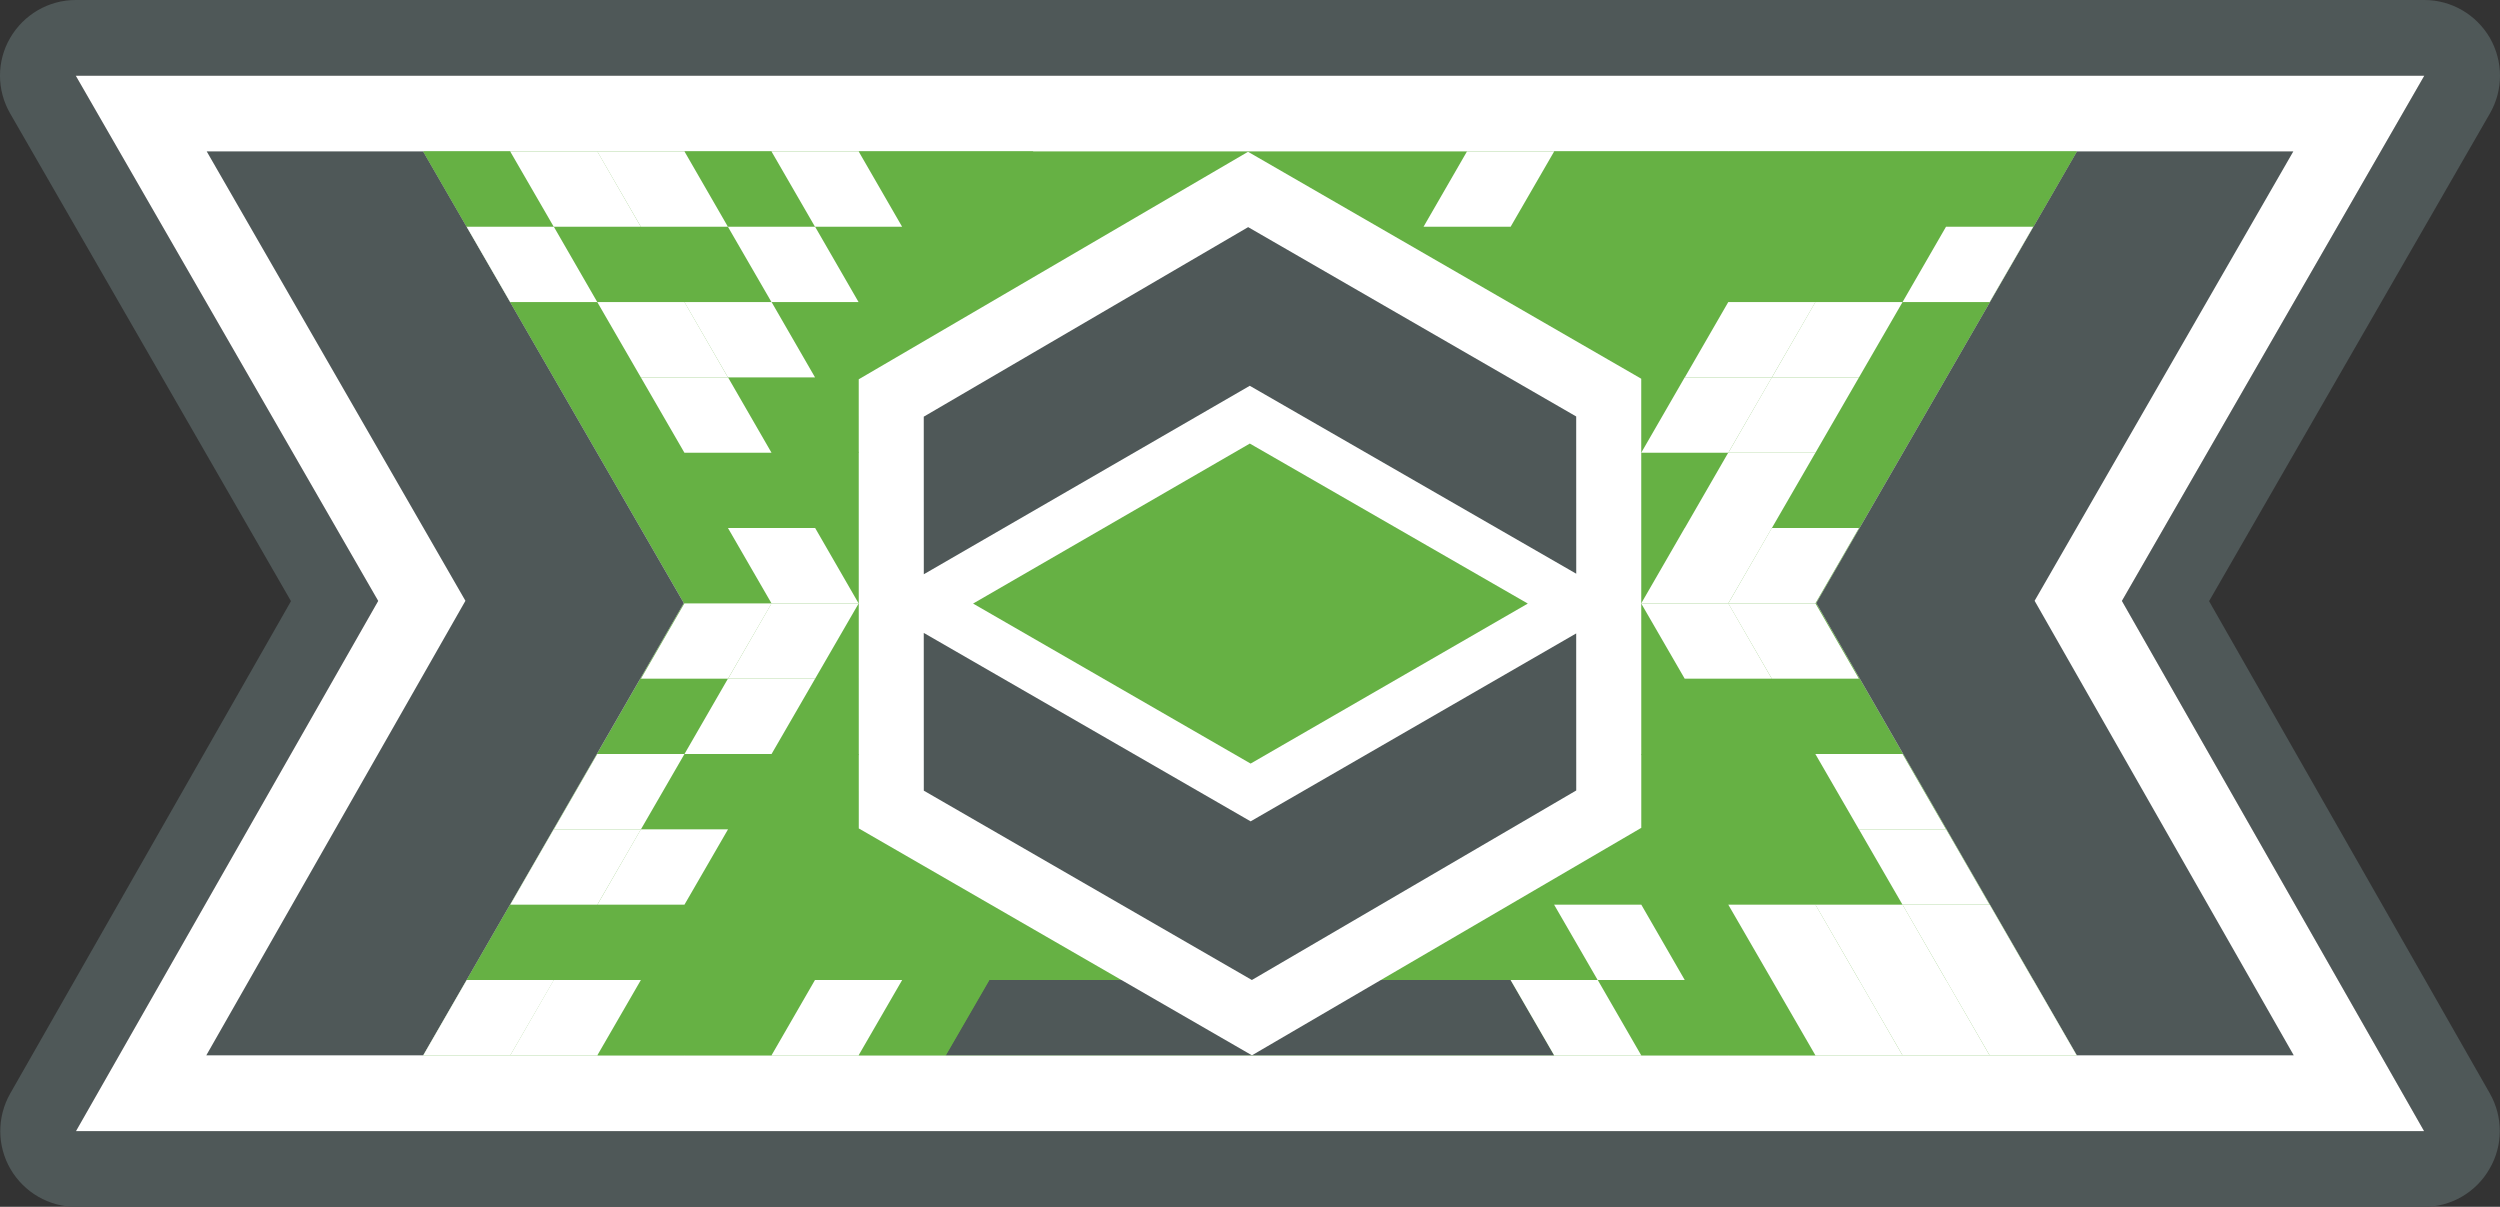 <?xml version='1.0' encoding='UTF-8'?>
<svg xmlns="http://www.w3.org/2000/svg" style="enable-background:new 0 0 115.571 55.79;" version="1.1" viewBox="0 0 115.571 55.79" x="0px" y="0px" xml:space="preserve">
<rect x="0" y="0" width="115.571" height="55.79" fill="#333333" stroke="none"/>
<g id="VuMark-Border">
	<path d="M102.122,27.79l12.98-22.54c0.63-1.09,0.62-2.42,0-3.5c-0.63-1.08-1.78-1.75-3.03-1.75H3.502   c-1.25,0-2.4,0.67-3.03,1.75s-0.63,2.41,0,3.5l12.98,22.54L0.473,50.55c-0.62,1.09-0.61,2.42,0.01,3.49   c0.63,1.08,1.78,1.75,3.03,1.75h108.55c1.25,0,2.4-0.67,3.02-1.75c0.63-1.07,0.64-2.4,0.02-3.49L102.122,27.79z M3.512,52.29   l13.97-24.51L3.502,3.5h108.57l-13.98,24.28l13.97,24.51H3.512z" style="fill:#4F5858;" />
</g>
<g id="VuMark-ClearSpace">
	<polygon points="98.092,27.78 112.062,52.29 3.512,52.29 17.483,27.78 3.502,3.5 112.072,3.5  " style="fill:#FFFFFF;" />
</g>
<g id="VuMark-Background">
	<polygon points="19.563,6.999 96.01,6.999 83.961,27.878 96.007,48.786 19.566,48.786 31.612,27.878  " style="fill:#66B144;" />
	<polyline points="45.732,45.304 69.831,45.304 71.845,48.786 43.719,48.786 45.732,45.304  " style="fill:#4F5858;" />
	<polygon points="94.057,27.774 106.017,6.999 96.01,6.999 83.961,27.878 96.007,48.786 106.036,48.786    94.057,27.774  " style="fill:#4F5858;" />
	<g>
		<polygon points="39.7,38.297 39.698,17.534 57.695,7.017 75.872,17.508 75.874,38.27 57.875,48.786   " style="fill:#FFFFFF;" />
		<g>
			<polygon points="57.814,35.299 70.628,27.902 57.777,20.505 44.984,27.902 57.814,35.299    " style="fill:#66B144;" />
			<polygon points="57.775,17.834 72.867,26.522 72.865,19.253 57.7,10.5 42.704,19.262 42.706,26.547      57.775,17.834    " style="fill:#4F5858;" />
			<polygon points="57.814,37.97 42.704,29.258 42.706,36.551 57.872,45.304 72.867,36.542 72.865,29.282      57.814,37.97    " style="fill:#4F5858;" />
		</g>
	</g>
	<polygon points="21.516,27.774 9.556,6.999 19.563,6.999 31.612,27.878 19.566,48.786 9.537,48.786    21.516,27.774  " style="fill:#4F5858;" />
	<polygon points="25.606,45.304 21.575,45.304 19.566,48.786 23.592,48.786  " style="fill:#FFFFFF;" />
	<polygon points="96.01,6.999 91.979,6.999 89.97,10.482 93.997,10.482  " style="fill:#66B144;" />
	<polygon points="49.763,45.304 45.732,45.304 43.723,48.786 47.75,48.786  " style="display:none;fill:#66B144;" />
	<polygon points="65.81,45.304 69.841,45.304 71.85,48.786 67.823,48.786  " style="display:none;fill:#66B144;" />
</g>
<g id="VuMark-DarkElements">
	<polygon id="d0000" points="27.62,41.822 23.589,41.822 21.58,45.304 25.606,45.304  " style="fill:#66B144;" />
	<polygon id="d0003" points="31.646,41.822 27.615,41.822 25.606,45.304 29.632,45.304  " style="fill:#66B144;" />
	<polygon id="d0004" points="33.658,45.304 29.627,45.304 27.619,48.786 31.645,48.786  " style="fill:#66B144;" />
	<polygon id="d0006" points="35.672,41.822 31.641,41.822 29.632,45.304 33.658,45.304  " style="fill:#66B144;" />
	<polygon id="d0007" points="37.685,45.304 33.654,45.304 31.645,48.786 35.671,48.786  " style="fill:#66B144;" />
	<polygon id="d0008" points="37.686,38.339 33.655,38.339 31.646,41.822 35.672,41.822  " style="fill:#66B144;" />
	<polygon id="d0009" points="39.698,41.822 35.667,41.822 33.658,45.304 37.685,45.304  " style="fill:#66B144;" />
	<polygon id="d0010" points="39.7,34.857 35.668,34.857 33.66,38.339 37.686,38.339  " style="fill:#66B144;" />
	<polygon id="d0012" points="43.725,41.822 39.694,41.822 37.685,45.304 41.711,45.304  " style="fill:#66B144;" />
	<polygon id="d0013" points="45.737,45.304 41.706,45.304 39.697,48.786 43.723,48.786  " style="fill:#66B144;" />
	<polygon id="d0015" points="33.661,31.375 29.63,31.375 27.621,34.857 31.647,34.857  " style="fill:#66B144;" />
	<polygon id="d0016" points="35.673,34.857 31.642,34.857 29.633,38.339 33.66,38.339  " style="fill:#66B144;" />
	<polygon id="d0021" points="23.59,13.964 27.621,13.964 29.63,17.446 25.604,17.446  " style="fill:#66B144;" />
	<polygon id="d0022" points="25.604,17.446 29.635,17.446 31.644,20.928 27.617,20.928  " style="fill:#66B144;" />
	<polygon id="d0024" points="27.617,20.928 31.648,20.928 33.657,24.41 29.631,24.41  " style="fill:#66B144;" />
	<polygon id="d0026" points="29.631,24.41 33.662,24.41 35.671,27.893 31.645,27.893  " style="fill:#66B144;" />
	<polygon id="d0028" points="19.563,6.999 23.594,6.999 25.603,10.482 21.576,10.482  " style="fill:#66B144;" />
	<polygon id="d0031" points="25.603,10.482 29.634,10.482 31.643,13.964 27.616,13.964  " style="fill:#66B144;" />
	<polygon id="d0033" points="29.629,10.482 33.66,10.482 35.669,13.964 31.643,13.964  " style="fill:#66B144;" />
	<polygon id="d0034" points="31.641,6.999 35.672,6.999 37.681,10.482 33.655,10.482  " style="fill:#66B144;" />
	<polygon id="d0035" points="31.644,20.928 35.675,20.928 37.684,24.41 33.657,24.41  " style="fill:#66B144;" />
	<polygon id="d0037" points="33.656,17.446 37.687,17.446 39.696,20.928 35.67,20.928  " style="fill:#66B144;" />
	<polygon id="d0039" points="37.681,10.482 41.712,10.482 43.721,13.964 39.695,13.964  " style="fill:#66B144;" />
	<polygon id="d0040" points="39.694,6.999 43.725,6.999 45.734,10.482 41.708,10.482  " style="fill:#66B144;" />
	<polygon id="d0041" points="43.72,6.999 47.751,6.999 49.76,10.482 45.734,10.482  " style="fill:#66B144;" />
	<polygon id="d0044" points="73.862,45.304 77.893,45.304 79.902,48.786 75.876,48.786  " style="fill:#66B144;" />
	<polygon id="d0045" points="75.875,41.822 79.906,41.822 81.915,45.304 77.888,45.304  " style="fill:#66B144;" />
	<polygon id="d0046" points="77.887,38.339 81.918,38.339 83.927,41.822 79.901,41.822  " style="fill:#66B144;" />
	<polygon id="d0047" points="77.888,45.304 81.919,45.304 83.928,48.786 79.902,48.786  " style="fill:#66B144;" />
	<polygon id="d0050" points="75.873,34.857 79.905,34.857 81.913,38.339 77.887,38.339  " style="fill:#66B144;" />
	<polygon id="d0051" points="77.886,31.375 81.917,31.375 83.926,34.857 79.9,34.857  " style="fill:#66B144;" />
	<polygon id="d0053" points="79.9,34.857 83.931,34.857 85.94,38.339 81.913,38.339  " style="fill:#66B144;" />
	<polygon id="d0054" points="81.912,31.375 85.943,31.375 87.952,34.857 83.926,34.857  " style="fill:#66B144;" />
	<polygon id="d0055" points="81.913,38.339 85.944,38.339 87.953,41.822 83.927,41.822  " style="fill:#66B144;" />
	<polygon id="d0069" points="87.956,20.928 83.925,20.928 81.916,24.41 85.942,24.41  " style="fill:#66B144;" />
	<polygon id="d0071" points="75.879,6.999 71.848,6.999 69.839,10.482 73.865,10.482  " style="fill:#66B144;" />
	<polygon id="d0072" points="77.892,10.482 73.861,10.482 71.852,13.964 75.878,13.964  " style="fill:#66B144;" />
	<polygon id="d0073" points="79.905,6.999 75.874,6.999 73.865,10.482 77.892,10.482  " style="fill:#66B144;" />
	<polygon id="d0074" points="81.918,10.482 77.887,10.482 75.878,13.964 79.904,13.964  " style="fill:#66B144;" />
	<polygon id="d0075" points="83.932,6.999 79.901,6.999 77.892,10.482 81.918,10.482  " style="fill:#66B144;" />
	<polygon id="d0076" points="85.944,10.482 81.913,10.482 79.904,13.964 83.93,13.964  " style="fill:#66B144;" />
	<polygon id="d0078" points="87.958,6.999 83.927,6.999 81.918,10.482 85.944,10.482  " style="fill:#66B144;" />
	<polygon id="d0079" points="89.969,17.446 85.938,17.446 83.929,20.928 87.956,20.928  " style="fill:#66B144;" />
	<polygon id="d0080" points="89.97,10.482 85.939,10.482 83.93,13.964 87.957,13.964  " style="fill:#66B144;" />
	<polygon id="d0081" points="91.983,13.964 87.952,13.964 85.943,17.446 89.969,17.446  " style="fill:#66B144;" />
	<polygon id="d0082" points="91.984,6.999 87.953,6.999 85.944,10.482 89.97,10.482  " style="fill:#66B144;" />
	</g>
<g id="VuMark-BrightElements">
	<polygon id="b0001" points="29.627,45.304 25.596,45.304 23.587,48.786 27.614,48.786  " style="fill:#FFFFFF;" />
	<polygon id="b0002" points="29.629,38.339 25.597,38.339 23.589,41.822 27.615,41.822  " style="fill:#FFFFFF;" />
	<polygon id="b0005" points="33.655,38.339 29.624,38.339 27.615,41.822 31.641,41.822  " style="fill:#FFFFFF;" />
	<polygon id="b0011" points="41.706,45.304 37.675,45.304 35.666,48.786 39.692,48.786  " style="fill:#FFFFFF;" />
	<polygon id="b0014" points="31.642,34.857 27.611,34.857 25.602,38.339 29.629,38.339  " style="fill:#FFFFFF;" />
	<polygon id="b0017" points="35.67,27.893 31.639,27.893 29.63,31.375 33.656,31.375  " style="fill:#FFFFFF;" />
	<polygon id="b0018" points="37.682,31.375 33.651,31.375 31.642,34.857 35.668,34.857  " style="fill:#FFFFFF;" />
	<polygon id="b0019" points="33.653,24.41 37.684,24.41 39.692,27.893 35.666,27.893  " style="fill:#FFFFFF;" />
	<polygon id="b0020" points="39.696,27.893 35.665,27.893 33.656,31.375 37.682,31.375  " style="fill:#FFFFFF;" />
	<polygon id="b0023" points="27.611,13.964 31.643,13.964 33.651,17.446 29.625,17.446  " style="fill:#FFFFFF;" />
	<polygon id="b0025" points="29.625,17.446 33.656,17.446 35.665,20.928 31.639,20.928  " style="fill:#FFFFFF;" />
	<polygon id="b0027" points="31.638,13.964 35.669,13.964 37.678,17.446 33.651,17.446  " style="fill:#FFFFFF;" />
	<polygon id="b0029" points="21.572,10.482 25.603,10.482 27.611,13.964 23.585,13.964  " style="fill:#FFFFFF;" />
	<polygon id="b0030" points="23.584,6.999 27.615,6.999 29.624,10.482 25.598,10.482  " style="fill:#FFFFFF;" />
	<polygon id="b0032" points="27.61,6.999 31.641,6.999 33.65,10.482 29.624,10.482  " style="fill:#FFFFFF;" />
	<polygon id="b0036" points="33.65,10.482 37.681,10.482 39.69,13.964 35.664,13.964  " style="fill:#FFFFFF;" />
	<polygon id="b0038" points="35.663,6.999 39.694,6.999 41.703,10.482 37.676,10.482  " style="fill:#FFFFFF;" />
	<polygon id="b0042" points="69.831,45.304 73.862,45.304 75.871,48.786 71.845,48.786  " style="fill:#FFFFFF;" />
	<polygon id="b0043" points="71.844,41.822 75.875,41.822 77.883,45.304 73.857,45.304  " style="fill:#FFFFFF;" />
	<polygon id="b0048" points="79.896,41.822 83.927,41.822 85.936,45.304 81.91,45.304  " style="fill:#FFFFFF;" />
	<polygon id="b0049" points="75.868,27.893 79.899,27.893 81.907,31.375 77.881,31.375  " style="fill:#FFFFFF;" />
	<polygon id="b0052" points="79.894,27.893 83.925,27.893 85.934,31.375 81.907,31.375  " style="fill:#FFFFFF;" />
	<polygon id="b0056" points="81.91,45.304 85.941,45.304 87.95,48.786 83.923,48.786  " style="fill:#FFFFFF;" />
	<polygon id="b0057" points="83.921,34.857 87.952,34.857 89.961,38.339 85.935,38.339  " style="fill:#FFFFFF;" />
	<polygon id="b0058" points="83.922,41.822 87.953,41.822 89.962,45.304 85.936,45.304  " style="fill:#FFFFFF;" />
	<polygon id="b0059" points="85.935,38.339 89.966,38.339 91.975,41.822 87.949,41.822  " style="fill:#FFFFFF;" />
	<polygon id="b0060" points="85.936,45.304 89.967,45.304 91.976,48.786 87.95,48.786  " style="fill:#FFFFFF;" />
	<polygon id="b0061" points="87.949,41.822 91.98,41.822 93.988,45.304 89.962,45.304  " style="fill:#FFFFFF;" />
	<polygon id="b0062" points="89.962,45.304 93.993,45.304 96.002,48.786 91.976,48.786  " style="fill:#FFFFFF;" />
<polygon id="b0063" points="81.911,24.41 77.88,24.41 75.871,27.893 79.897,27.893  " style="fill:#FFFFFF;" />
	<polygon id="b0064" points="81.912,17.446 77.881,17.446 75.872,20.928 79.898,20.928  " style="fill:#FFFFFF;" />
	<polygon id="b0065" points="83.925,20.928 79.893,20.928 77.885,24.41 81.911,24.41  " style="fill:#FFFFFF;" />
	<polygon id="b0066" points="83.926,13.964 79.895,13.964 77.886,17.446 81.912,17.446  " style="fill:#FFFFFF;" />
	<polygon id="b0067" points="85.937,24.41 81.906,24.41 79.897,27.893 83.923,27.893  " style="fill:#FFFFFF;" />
	<polygon id="b0068" points="85.938,17.446 81.907,17.446 79.898,20.928 83.925,20.928  " style="fill:#FFFFFF;" />
	<polygon id="b0070" points="71.848,6.999 67.817,6.999 65.808,10.482 69.834,10.482  " style="fill:#FFFFFF;" />
	<polygon id="b0077" points="87.952,13.964 83.921,13.964 81.912,17.446 85.938,17.446  " style="fill:#FFFFFF;" />
	<polygon id="b0083" points="93.992,10.482 89.961,10.482 87.952,13.964 91.978,13.964  " style="fill:#FFFFFF;" />
	</g>
</svg>